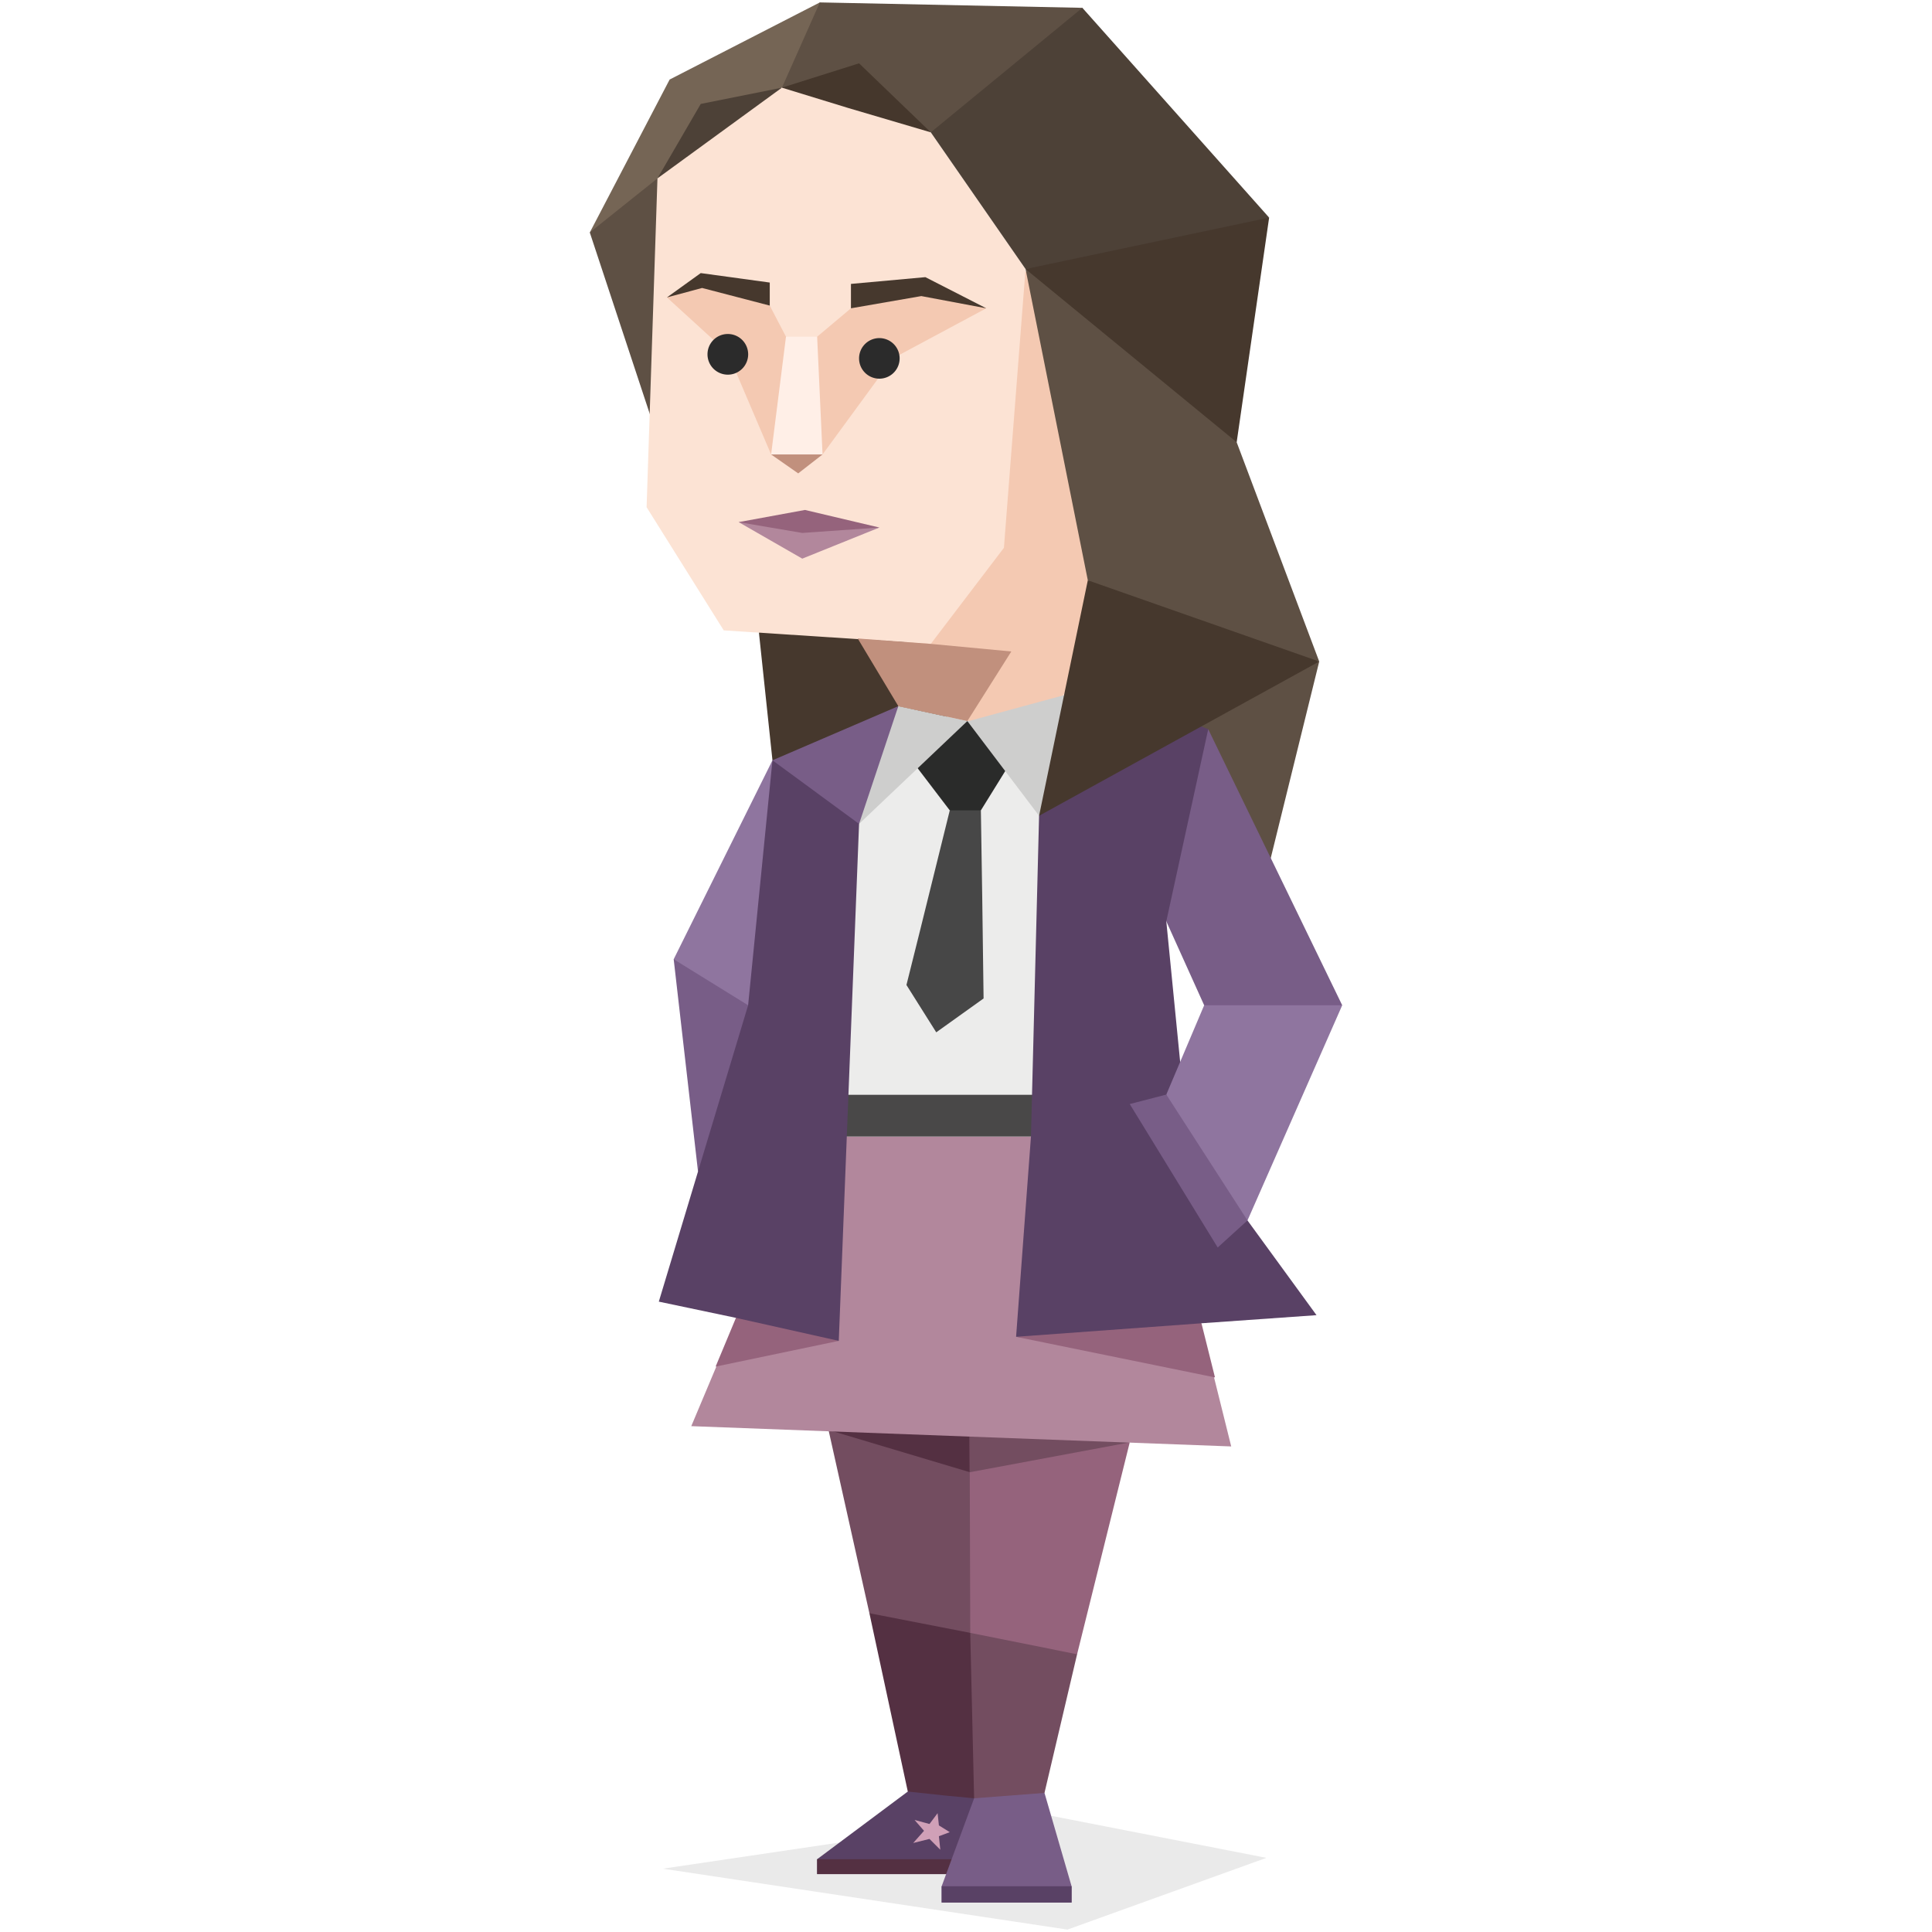 <svg id="Layer_1" data-name="Layer 1" xmlns="http://www.w3.org/2000/svg" viewBox="0 0 400 400"><defs><style>.cls-1{fill:#46382d;}.cls-2{fill:none;}.cls-3{fill:#5e5044;}.cls-24,.cls-4{fill:#2b2b2b;}.cls-4{fill-opacity:0.1;}.cls-5{fill:#594165;}.cls-6{fill:#543042;}.cls-7{fill:#785d87;}.cls-8{fill:#734d60;}.cls-9{fill:#95637c;}.cls-10{fill:#d0a0b7;}.cls-11{fill:#b2879c;}.cls-12{fill:#494848;}.cls-13{fill:#ececeb;}.cls-14{fill:#474747;}.cls-15{fill:#2a2b2a;}.cls-16{fill:#cececd;}.cls-17{fill:#756555;}.cls-18{fill:#8f759f;}.cls-19{fill:#f4c9b2;}.cls-20{fill:#fce3d4;}.cls-21{fill:#ffefe7;}.cls-22{fill:#c1907d;}.cls-23{fill:#4d4137;}.cls-25{fill:#45372c;}</style></defs><title>analysts_INTP_famous_real_ellen_page</title><polygon class="cls-1" points="167.5 120.14 157.13 130.99 159.93 157.41 206.21 168.9 217.16 120.14 167.5 120.14"/><g id="Layer_1-2" data-name="Layer_1"><rect class="cls-2" x="152" y="152" width="96" height="96"/></g><polygon class="cls-3" points="273.13 136.96 262.2 181.28 251 174.22 240.35 139.48 273.13 136.96"/><polygon class="cls-4" points="262.2 384.65 214.85 375.4 137.24 386.89 221.01 399.5 262.2 384.65"/><polygon class="cls-5" points="187.95 370.92 169.18 384.93 169.18 388.01 199.72 388.01 207 372.04 196.64 367.28 187.95 370.92"/><polygon id="XMLID_3_0" data-name="XMLID 3  0" class="cls-6" points="169.18 384.93 169.18 388.01 199.72 388.01 201.12 384.93 169.18 384.93"/><polygon class="cls-7" points="208.12 362.79 216.25 371.2 221.86 390.53 221.86 393.9 194.96 393.9 194.96 390.53 201.68 372.32 208.12 362.79"/><polygon class="cls-5" points="221.86 390.53 221.86 393.9 194.96 393.9 194.96 390.53 221.86 390.53"/><polygon class="cls-6" points="188.09 276 190.5 288.5 180 334 187.95 370.92 195.8 371.76 201.68 372.32 217.65 333.65 201.68 294.99 188.09 276"/><polygon class="cls-8" points="170.58 294.99 170.86 296.11 171.42 295.55 180 334 202.85 338.45 217.65 333.65 201.68 294.99 170.58 294.99"/><polygon class="cls-6" points="172.54 294.99 171.7 296.11 201.68 305.07 201.68 294.99 172.54 294.99"/><polygon class="cls-8" points="200.88 290.69 200.88 338.07 201.68 372.32 216.25 371.2 223 342.5 215.49 296.55 200.88 290.69"/><polygon class="cls-9" points="200.75 294.83 200.88 338.07 223 342.5 233.9 298.63 233.9 298.63 200.75 294.83"/><polygon class="cls-8" points="200.75 297.44 200.78 304.81 233.9 298.63 233.06 298.35 206.16 295.55 200.75 297.44"/><polygon class="cls-10" points="194.12 375.4 192.44 377.64 189.35 376.8 191.31 379.05 189.07 381.57 192.44 380.73 194.68 382.97 194.39 380.17 196.64 379.33 194.39 377.93 194.12 375.4"/><polygon class="cls-11" points="168.34 235.31 143.12 295.27 254.91 299.47 238.95 235.31 168.34 235.31"/><polygon class="cls-12" points="168.34 235.31 168.34 226.62 238.1 226.62 238.95 235.31 168.34 235.31"/><polygon class="cls-13" points="237.54 149.29 207 141.72 170.58 163.85 168.34 185.99 168.34 226.62 238.1 226.62 237.54 149.29"/><polygon class="cls-14" points="203.36 185.71 203.08 167.78 200 164.98 196.64 167.78 190.47 192.72 187.67 203.93 193.84 213.73 203.64 206.72 203.36 185.71"/><polygon class="cls-15" points="187.67 156.01 196.64 167.78 203.08 167.78 210.37 156.01 206.72 149.29 187.67 149.29 187.67 156.01"/><polygon class="cls-16" points="200.28 149.29 215.13 168.9 237.54 149.29 212.89 141.72 200.28 149.29"/><polygon class="cls-17" points="169.74 0.5 138.64 16.47 122.11 48.13 135.56 46.73 161.89 18.15 177.86 13.11 169.74 0.5"/><polygon class="cls-7" points="250.15 150.97 277.89 208.13 260.8 212.05 249.31 208.13 241.47 190.75 239.23 175.62 250.15 150.97"/><polygon class="cls-5" points="235.87 145.36 227.74 149.56 215.13 168.9 213.45 235.31 210.37 276.77 241.19 280.42 248.75 273.97 272.57 272.29 258.28 252.68 245.67 233.34 241.47 190.75 250.15 150.97 235.87 145.36"/><polygon class="cls-18" points="249.31 208.13 241.47 226.62 245.95 242.31 258.28 252.68 277.89 208.13 249.31 208.13"/><polygon class="cls-16" points="177.58 159.09 177.86 170.58 200.28 149.29 185.99 146.2 177.58 159.09"/><polygon class="cls-18" points="159.93 157.41 139.48 198.6 147.88 215.97 160.21 218.5 168.34 198.6 159.93 157.41"/><polygon class="cls-7" points="139.48 198.6 144.52 242.59 160.21 218.5 154.89 208.13 139.48 198.6"/><polygon class="cls-5" points="159.93 157.41 154.89 208.13 136.4 269.49 152.37 272.85 155.17 277.34 173.66 277.61 177.86 170.58 177.58 152.65 159.93 157.41"/><polygon class="cls-7" points="159.93 157.41 177.86 170.58 185.99 146.2 159.93 157.41"/><polygon class="cls-7" points="241.47 226.62 233.9 228.58 252.11 258.28 258.28 252.68 241.47 226.62"/><polygon class="cls-19" points="177.3 83.44 188.23 134.44 185.99 146.2 200.56 149.29 220.17 143.96 231.66 122.67 217.93 58.22 193.84 49.53 177.3 83.44"/><polygon class="cls-3" points="134.71 86.24 122.11 48.13 136.12 36.93 145.08 57.94 134.71 86.24"/><polygon class="cls-3" points="169.74 0.5 224.09 1.62 228.3 23.48 192.71 27.4 174.5 28.8 161.89 18.15 169.74 0.5"/><polygon class="cls-20" points="136.12 36.93 133.87 105.01 149.84 130.51 192.71 133.31 207.85 113.42 212.33 55.7 192.71 27.4 178.7 19.83 161.89 18.15 147.04 24.04 136.12 36.93"/><polygon id="XMLID_31_1" data-name="XMLID 31  1" class="cls-19" points="138.08 61.58 150.68 73.07 159.65 94.09 165.26 95.77 170.3 94.09 184.87 74.19 204.2 63.83 189.63 58.78 176.18 63.83 169.18 69.71 166.66 73.63 162.73 69.71 159.37 63.27 146.2 57.66 138.08 61.58"/><polygon class="cls-1" points="138.08 61.58 145.36 59.62 159.37 63.27 159.37 58.5 145.08 56.54 138.08 61.58"/><polygon class="cls-1" points="176.18 58.78 176.18 63.83 190.75 61.3 204.2 63.83 191.59 57.38 176.18 58.78"/><polygon class="cls-21" points="162.73 69.71 159.65 94.09 170.3 94.09 169.18 69.71 162.73 69.71"/><polygon class="cls-22" points="159.65 94.09 165.26 98.01 170.3 94.09 159.65 94.09"/><polygon class="cls-9" points="152.93 108.1 166.66 105.58 182.07 109.22 165.53 112.58 152.93 108.1"/><polygon class="cls-11" points="152.93 108.1 166.1 115.66 182.07 109.22 166.1 110.34 152.93 108.1"/><polygon id="XMLID_33_2" data-name="XMLID 33  2" class="cls-23" points="224.09 1.62 262.76 45.05 242.31 53.74 212.33 55.7 192.71 27.4 224.09 1.62"/><polygon class="cls-1" points="212.33 55.7 235.59 93.81 256.04 91.56 262.76 45.05 212.33 55.7"/><polygon class="cls-3" points="212.33 55.7 225.22 120.14 245.67 132.47 273.13 136.96 256.04 91.56 212.33 55.7"/><polygon class="cls-1" points="225.22 120.14 215.13 168.9 273.13 136.96 225.22 120.14"/><polygon class="cls-9" points="173.66 277.61 148.16 282.94 152.37 272.85 173.66 277.61"/><polygon class="cls-9" points="251.55 285.18 210.37 276.77 248.75 273.97 251.55 285.18"/><polygon class="cls-22" points="177.58 132.19 185.99 146.2 200.28 149.29 209.38 134.88 192.71 133.31 177.58 132.19"/><path class="cls-24" d="M150.68,69.15a4.21,4.21,0,1,1-4.2,4.2A4.2,4.2,0,0,1,150.68,69.15Z"/><path class="cls-24" d="M182.07,70a4.2,4.2,0,1,1-4.21,4.2A4.2,4.2,0,0,1,182.07,70Z"/><polygon class="cls-25" points="192.71 27.4 175.62 22.36 161.89 18.15 177.86 13.11 192.71 27.4"/><polygon class="cls-23" points="161.89 18.15 136.12 36.93 145.08 21.52 161.89 18.15"/></svg>
